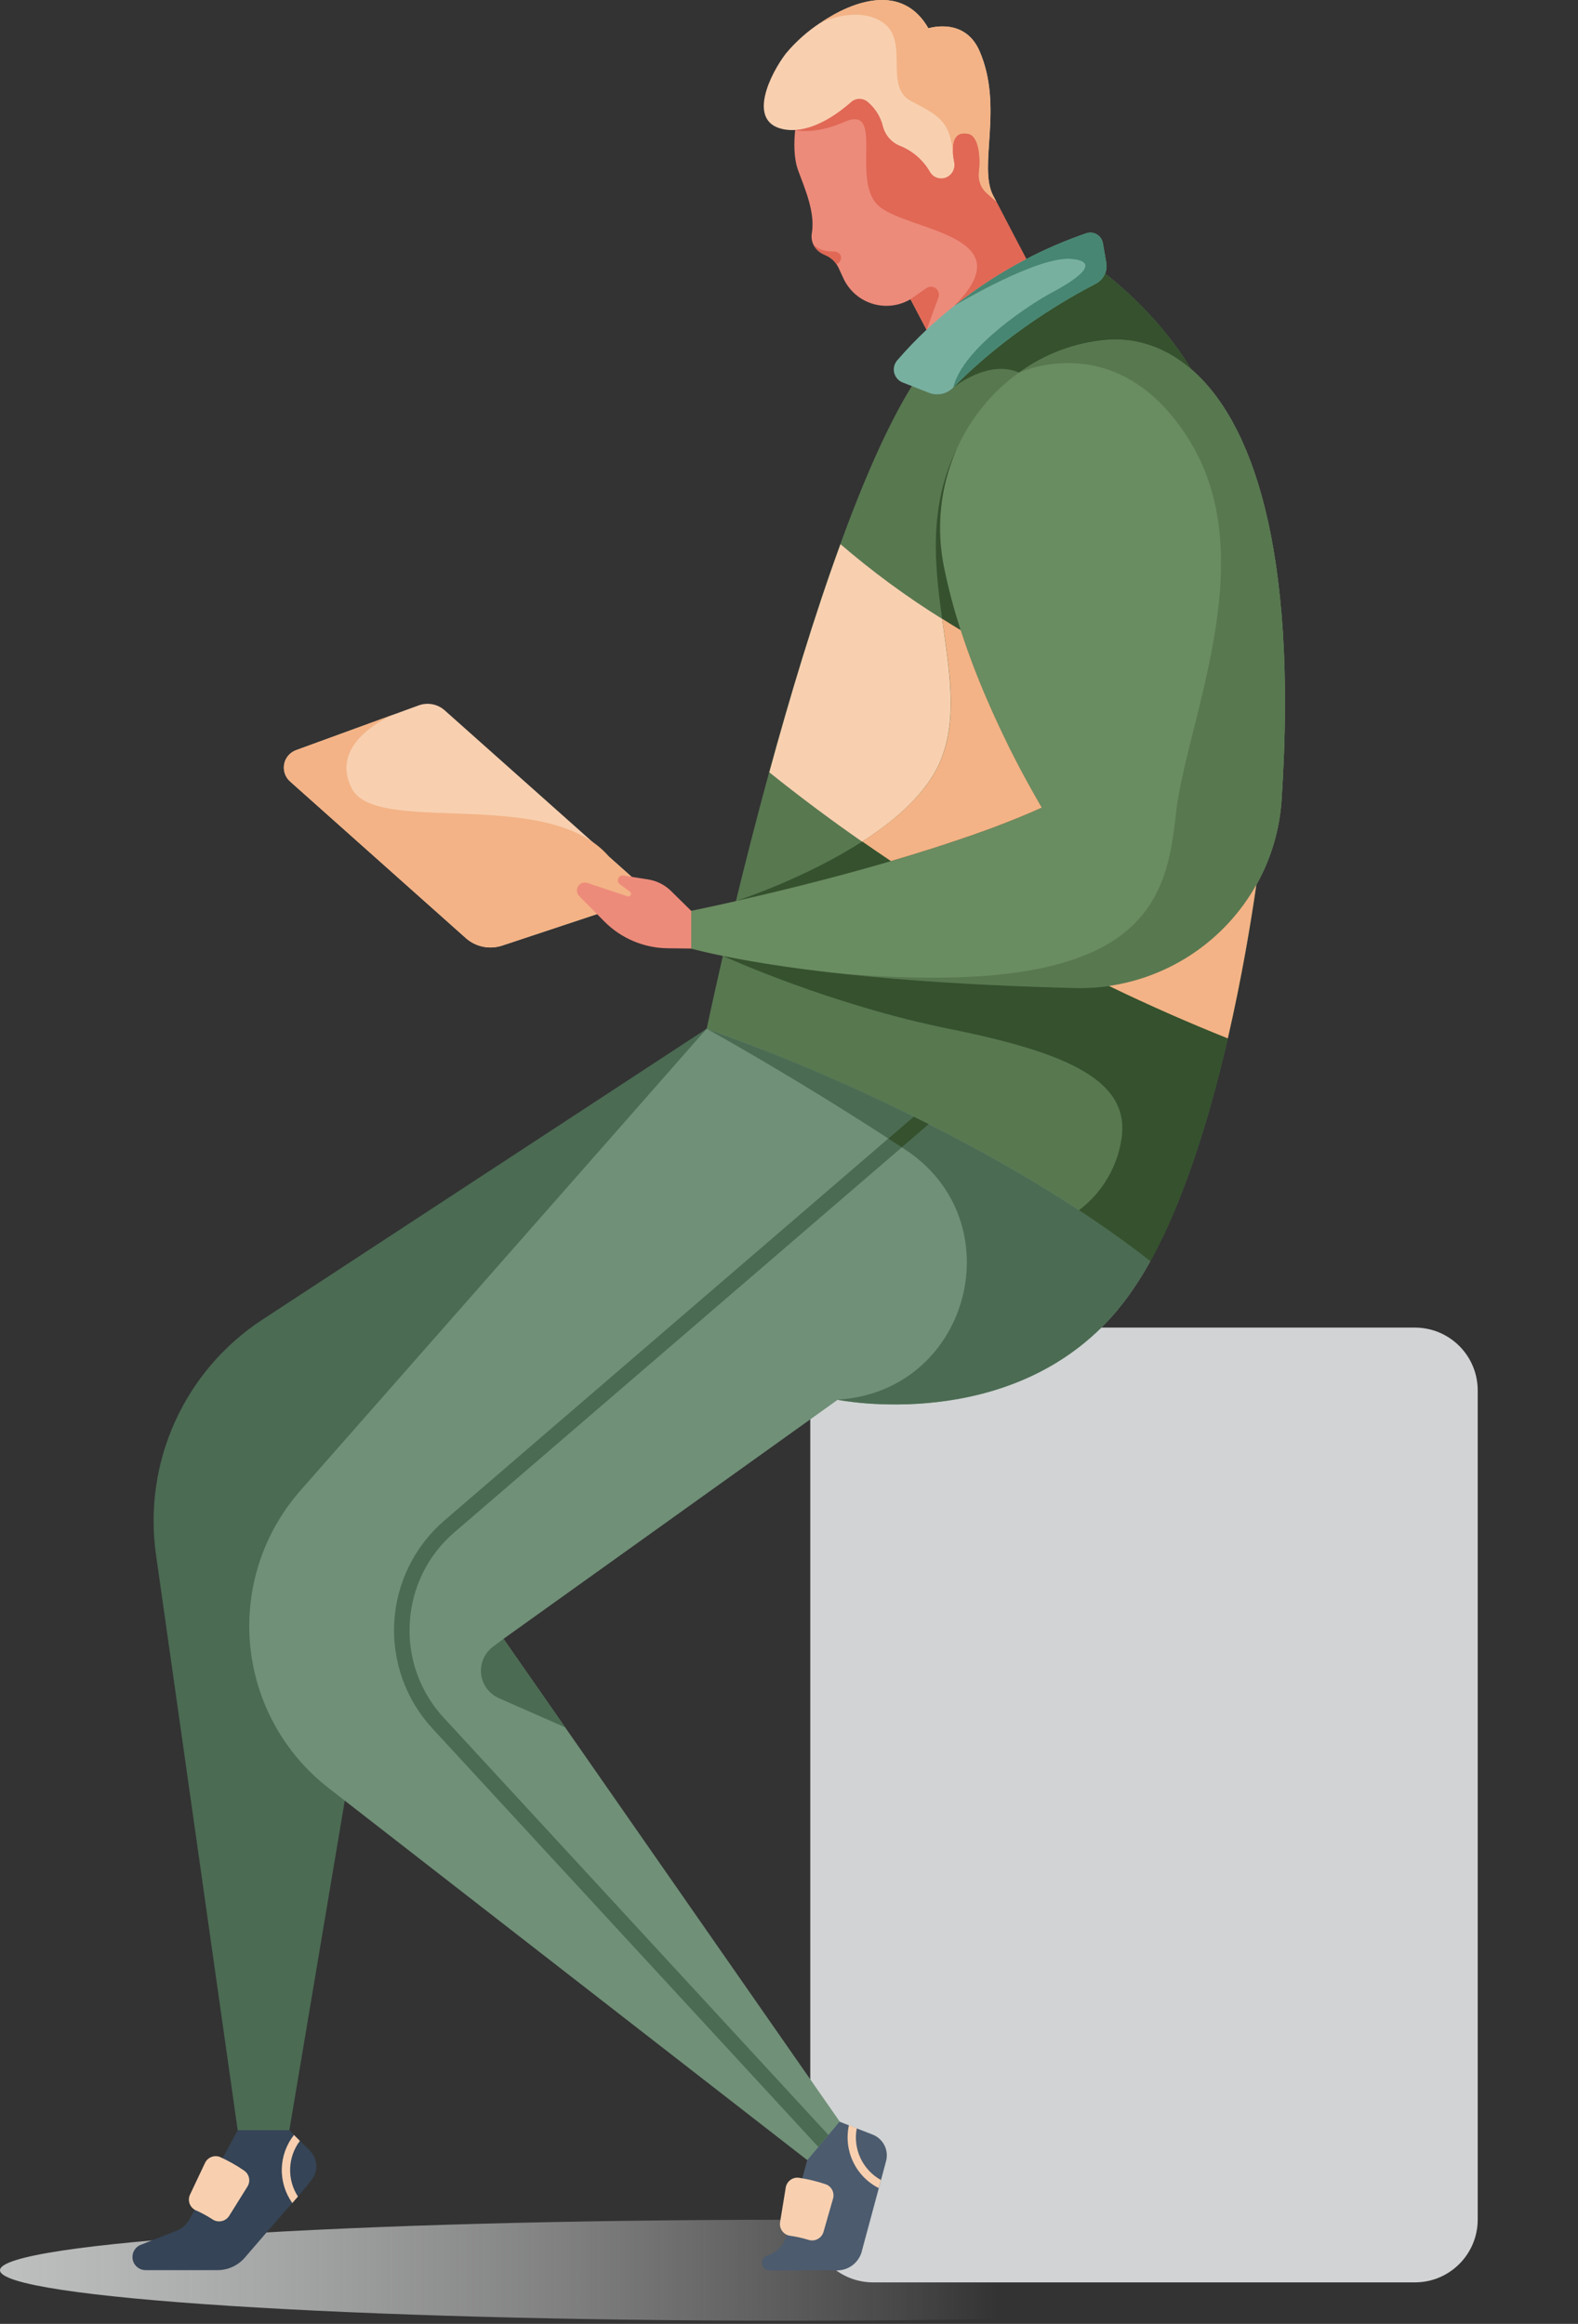 <svg width="275" height="405" viewBox="0 0 275 405" fill="none" xmlns="http://www.w3.org/2000/svg">
<rect x="0" y="0" width="275" height="405" fill="#333333" stroke="none"/>
<path d="M173.62 35.122L171.511 32.29L170.702 22.122L158.722 13.886L142.357 16.308L138.581 22.656C138.36 24.765 138.301 27.511 139.083 29.669C140.275 32.905 142.103 37.042 141.478 40.667C141.367 41.316 141.455 41.983 141.731 42.582C142.074 43.318 142.663 43.912 143.398 44.259L144.04 44.561C144.743 44.895 145.345 45.411 145.782 46.055C145.919 46.258 146.04 46.47 146.144 46.692L146.974 48.493C147.437 49.501 148.099 50.404 148.919 51.151C149.739 51.897 150.702 52.47 151.748 52.836C152.795 53.202 153.905 53.353 155.011 53.281C156.118 53.209 157.198 52.914 158.188 52.415L158.674 52.161L161.468 57.485C165.68 59.783 170.578 57.62 170.583 57.614C174.019 54.885 173.949 47.706 178.858 45.149C177.849 43.229 175.546 38.854 173.62 35.122Z" fill="#ED8B7B"/>
<path d="M108.871 157.704L87.538 164.787C86.454 165.151 85.294 165.221 84.174 164.991C83.054 164.761 82.015 164.238 81.163 163.476L50.552 136.193C50.134 135.821 49.819 135.347 49.639 134.817C49.458 134.287 49.419 133.719 49.524 133.169C49.629 132.619 49.874 132.105 50.237 131.678C50.6 131.252 51.067 130.927 51.593 130.735L68.659 124.505L72.975 122.93C73.737 122.652 74.561 122.586 75.357 122.739C76.154 122.892 76.895 123.258 77.5 123.798L103.148 146.636L106.212 149.365L109.907 152.656C110.305 152.998 110.604 153.441 110.774 153.939C110.944 154.436 110.977 154.969 110.872 155.484C110.766 155.999 110.525 156.476 110.173 156.866C109.822 157.257 109.372 157.546 108.871 157.704Z" fill="#F8D0B0"/>
<path d="M108.871 157.704L87.538 164.787C86.454 165.151 85.294 165.221 84.174 164.991C83.054 164.761 82.015 164.238 81.163 163.476L50.552 136.193C50.134 135.821 49.819 135.347 49.639 134.817C49.458 134.287 49.419 133.719 49.524 133.169C49.629 132.619 49.874 132.105 50.237 131.678C50.6 131.252 51.067 130.927 51.593 130.735L68.659 124.505C68.659 124.505 56.987 129.208 61.351 137.477C65.337 145.029 90.807 138.286 103.138 146.647C104.281 147.409 105.312 148.328 106.201 149.376L109.896 152.666C110.292 153.009 110.589 153.45 110.758 153.946C110.926 154.441 110.96 154.972 110.856 155.485C110.751 155.998 110.513 156.473 110.164 156.863C109.815 157.253 109.369 157.544 108.871 157.704Z" fill="#F3B386"/>
<path d="M120.452 158.735C122.88 161.69 123.122 163.956 120.452 165.31L116.369 165.261C112.206 165.22 108.227 163.535 105.301 160.574L100.937 156.162C100.719 155.94 100.583 155.651 100.549 155.342C100.515 155.034 100.586 154.722 100.75 154.458C100.914 154.195 101.162 153.994 101.454 153.888C101.747 153.782 102.066 153.777 102.361 153.875L109.373 156.21C109.475 156.245 109.587 156.242 109.687 156.202C109.787 156.161 109.869 156.087 109.92 155.991C109.97 155.896 109.984 155.785 109.96 155.68C109.936 155.575 109.875 155.482 109.788 155.417L108.008 154.096C107.859 153.982 107.752 153.821 107.703 153.639C107.655 153.457 107.669 153.265 107.743 153.091C107.816 152.918 107.946 152.774 108.11 152.683C108.274 152.591 108.464 152.557 108.65 152.585L112.965 153.271C114.448 153.505 115.822 154.192 116.898 155.239L120.452 158.735Z" fill="#ED8B7B"/>
<path d="M137.384 404.45C213.258 404.45 274.767 400.511 274.767 395.652C274.767 390.794 213.258 386.855 137.384 386.855C61.509 386.855 0 390.794 0 395.652C0 400.511 61.509 404.45 137.384 404.45Z" fill="url(#paint0_linear)"/>
<path d="M60.083 313.81L50.423 371.266C47.289 375.188 44.295 375.042 41.426 371.266L27.18 270.901C26.068 263.024 27.221 254.993 30.505 247.747C33.789 240.501 39.068 234.339 45.725 229.983L123.155 179.28L83.817 249.196C70.218 264.661 60.083 313.81 60.083 313.81Z" fill="#4B6B53"/>
<path d="M54.344 379.832L53.406 381.04C53.174 381.342 52.613 382 51.922 382.799L50.941 383.931C49.506 385.55 47.942 387.335 47.596 387.734L42.645 393.473C42.054 394.154 41.323 394.699 40.502 395.071C39.681 395.444 38.789 395.635 37.887 395.631H25.363C24.831 395.629 24.318 395.442 23.909 395.102C23.501 394.763 23.223 394.292 23.125 393.77C23.026 393.248 23.111 392.708 23.367 392.242C23.623 391.777 24.033 391.415 24.527 391.219L30.73 388.781C31.713 388.396 32.529 387.676 33.033 386.747L41.426 371.245H50.423L54.026 374.848C54.677 375.498 55.068 376.362 55.127 377.28C55.185 378.198 54.907 379.105 54.344 379.832Z" fill="#354456"/>
<path d="M257.523 386.817V242.319C257.523 236.272 252.621 231.369 246.573 231.369H152.158C146.11 231.369 141.208 236.272 141.208 242.319V386.817C141.208 392.865 146.11 397.767 152.158 397.767H246.573C252.621 397.767 257.523 392.865 257.523 386.817Z" fill="url(#paint1_linear)"/>
<path d="M200.476 219.783C199.117 222.281 197.569 224.672 195.848 226.936C195.428 227.475 194.996 228.014 194.554 228.554C176.263 250.129 145.965 243.959 145.965 243.959L87.749 285.611L146.343 369.756L145.604 375.835L140.701 376.472L60.083 313.81L57.246 311.604C53.396 308.611 50.2 304.863 47.853 300.588C45.506 296.314 44.059 291.605 43.599 286.751C43.14 281.896 43.679 276.999 45.182 272.361C46.686 267.723 49.123 263.441 52.343 259.779L123.154 179.28C123.651 179.447 157.228 175.742 177.434 184.075C206.102 195.91 199.355 218.909 200.476 219.783Z" fill="#709078"/>
<path d="M154.38 376.763L153.533 379.935L153.145 381.369L150.248 392.109C150.043 393.117 149.495 394.024 148.698 394.674C147.901 395.325 146.903 395.68 145.874 395.679H134.142C133.964 395.683 133.788 395.651 133.623 395.584C133.458 395.518 133.309 395.418 133.184 395.292C133.059 395.166 132.961 395.016 132.895 394.851C132.83 394.685 132.799 394.509 132.804 394.331C132.801 394.048 132.891 393.772 133.059 393.546C133.228 393.319 133.466 393.153 133.737 393.074C134.536 392.823 135.259 392.376 135.84 391.774C136.421 391.172 136.843 390.434 137.065 389.627L137.109 389.476L139.806 379.649L140.679 376.482L146.321 369.767L147.94 370.398L149.304 370.937L152.088 372.016C152.996 372.375 153.736 373.063 154.161 373.942C154.585 374.821 154.664 375.828 154.38 376.763Z" fill="#4C5B6E"/>
<path d="M71.41 282.844C71.23 285.868 71.666 288.898 72.694 291.749C73.721 294.599 75.318 297.211 77.387 299.425L144.38 372.081L142.61 374.163L75.397 301.275C73.091 298.788 71.311 295.862 70.162 292.671C69.013 289.481 68.518 286.091 68.708 282.706C68.898 279.32 69.768 276.007 71.267 272.965C72.765 269.923 74.861 267.214 77.43 265.001L154.811 198.418L159.245 194.604C160.108 195.025 160.98 195.46 161.861 195.91L157.158 199.955L79.189 267.045C76.89 269.015 75.016 271.431 73.678 274.146C72.341 276.862 71.57 279.821 71.41 282.844Z" fill="#4B6B53"/>
<path d="M198.616 218.354C186.965 209.519 173.852 201.956 161.861 195.91L157.158 199.955L157.816 200.387C176.581 212.793 169.181 241.839 146.791 243.867L145.965 243.937C145.965 243.937 176.263 250.124 194.554 228.532C194.996 227.993 195.428 227.486 195.848 226.914C197.569 224.65 199.117 222.259 200.476 219.762C199.862 219.303 199.247 218.823 198.616 218.354Z" fill="#4B6B53"/>
<path d="M87.749 285.611L85.909 286.986C85.179 287.533 84.605 288.261 84.243 289.099C83.882 289.936 83.747 290.854 83.85 291.76C83.954 292.666 84.293 293.53 84.834 294.264C85.375 294.998 86.099 295.578 86.934 295.946L98.499 301.043L87.749 285.611Z" fill="#4B6B53"/>
<path d="M173.62 35.122L172.034 33.736C171.509 33.285 171.103 32.711 170.853 32.065C170.602 31.42 170.515 30.723 170.6 30.035C170.891 27.878 170.691 24.808 169.472 23.697C169.258 23.498 168.993 23.364 168.706 23.309C166.344 22.867 165.939 24.771 166.063 26.621C166.061 26.664 166.061 26.707 166.063 26.75C166.106 27.254 166.178 27.755 166.279 28.25C166.311 28.412 166.327 28.576 166.328 28.741C166.329 29.114 166.243 29.482 166.076 29.815C165.91 30.149 165.667 30.439 165.367 30.661C165.11 30.851 164.815 30.984 164.503 31.051C164.19 31.119 163.867 31.12 163.554 31.054C163.241 30.987 162.946 30.856 162.688 30.667C162.429 30.479 162.214 30.238 162.056 29.96C160.859 27.878 158.989 26.267 156.753 25.391C156.041 25.091 155.408 24.63 154.905 24.044C154.401 23.458 154.041 22.764 153.851 22.015C153.438 20.316 152.479 18.801 151.122 17.699C150.717 17.383 150.212 17.22 149.698 17.238C149.184 17.257 148.693 17.457 148.312 17.802C146.462 19.42 142.594 22.414 138.57 22.656C137.847 22.703 137.121 22.651 136.413 22.5C130.102 21.13 134.293 12.791 136.952 9.328C138.681 7.26 140.703 5.457 142.956 3.977H142.988C148.964 -0.068 157.347 -2.835 161.802 4.937C161.802 4.937 168.113 2.877 170.718 8.918C174.92 18.627 170.449 28.951 173.054 34.027L173.62 35.122Z" fill="#F8D0B0"/>
<path d="M207.586 64.325C202.666 56.18 195.956 50.3 192.59 47.663L158.9 67.291C154.585 74.266 150.383 84.012 146.44 94.838C141.844 107.454 137.615 121.57 134.034 134.597C131.822 142.688 129.87 150.396 128.252 157.035L125.975 166.577C124.179 174.426 123.154 179.28 123.154 179.28C123.154 179.28 157.74 191.007 188.022 210.883C192.299 213.688 196.485 216.655 200.476 219.772C211.264 200.241 216.815 168.951 218.945 154.182C221.504 149.635 223.009 144.571 223.347 139.365C226.243 95.199 218.007 73.3 207.586 64.325Z" fill="#587850"/>
<path d="M192.59 47.668C192.282 48.436 191.708 49.068 190.972 49.448C186.366 51.816 175.562 57.933 166.122 67.539C165.583 68.091 164.893 68.473 164.138 68.636C163.383 68.799 162.597 68.737 161.877 68.456L158.916 67.286L157.298 66.655C156.938 66.513 156.617 66.286 156.362 65.995C156.107 65.703 155.926 65.355 155.833 64.979C155.74 64.603 155.738 64.211 155.828 63.834C155.918 63.458 156.096 63.108 156.349 62.814C157.959 60.94 159.67 59.153 161.473 57.463C162.881 56.136 164.493 54.723 166.327 53.278C170.237 50.169 174.434 47.442 178.863 45.133C182.227 43.386 185.716 41.889 189.3 40.656C189.603 40.553 189.924 40.517 190.243 40.55C190.561 40.583 190.868 40.684 191.143 40.847C191.418 41.01 191.655 41.231 191.837 41.494C192.019 41.757 192.141 42.056 192.197 42.371L192.795 45.807C192.902 46.434 192.831 47.079 192.59 47.668Z" fill="#78B0A0"/>
<path d="M223.347 139.365C223.014 144.584 221.51 149.662 218.945 154.22C215.808 159.812 211.204 164.443 205.629 167.612C200.054 170.781 193.72 172.368 187.31 172.203C174.332 171.874 159.148 171.124 145.108 169.533C138.349 168.773 131.855 167.807 126.002 166.604C124.082 166.211 122.227 165.784 120.458 165.337V158.735C120.458 158.735 123.457 158.13 128.279 157.035C140.712 154.22 165.26 148.135 181.565 140.746C181.565 140.746 168.803 120.055 164.548 99.169C161.624 84.816 167.719 71.995 177.579 64.918C182.054 61.669 187.329 59.701 192.839 59.227C197.645 58.839 202.839 60.247 207.58 64.33C218.007 73.3 226.243 95.199 223.347 139.365Z" fill="#6A8C61"/>
<path d="M223.347 139.365C223.014 144.584 221.51 149.662 218.946 154.22C215.808 159.812 211.204 164.443 205.629 167.612C200.054 170.781 193.72 172.368 187.31 172.203C174.332 171.874 159.148 171.124 145.108 169.533C199.096 174.388 203.206 157.877 204.91 141.986C206.615 126.096 219.949 98.004 207.607 77.286C195.417 56.865 178.086 64.718 177.606 64.939C182.081 61.69 187.357 59.723 192.866 59.249C197.672 58.86 202.866 60.268 207.607 64.352C218.007 73.3 226.244 95.199 223.347 139.365Z" fill="#587850"/>
<path d="M218.945 154.193C218.007 160.709 216.399 170.445 213.972 180.968C210.903 194.286 206.512 208.871 200.487 219.805C196.496 216.687 192.31 213.72 188.033 210.916C192.029 207.907 194.689 203.454 195.444 198.509C196.992 188.434 186.398 183.525 165.464 179.312C144.865 175.165 126.585 166.863 126.024 166.604C144.034 170.305 168.097 171.712 187.321 172.198C193.731 172.362 200.065 170.775 205.639 167.606C211.214 164.437 215.818 159.807 218.956 154.214L218.945 154.193Z" fill="#35512E"/>
<path d="M181.56 140.746C179.014 141.9 176.268 143.022 173.399 144.101L172.288 144.516L170.783 145.056L170.642 145.104C170.103 145.304 169.564 145.492 169.024 145.687H168.992L167.304 146.269L167.228 146.296L165.61 146.836C164.941 147.062 164.272 147.283 163.598 147.499L162.174 147.957C159.876 148.686 157.562 149.392 155.264 150.067C144.924 153.093 134.945 155.504 128.354 156.992C129.239 156.701 140.463 152.974 150.275 146.658C156.262 142.806 161.726 137.99 163.986 132.407C166.948 125.103 165.443 116.764 164.191 107.832C162.864 98.35 161.818 88.252 166.764 78.165C163.838 84.745 163.07 92.083 164.569 99.126C165.317 102.753 166.269 106.335 167.422 109.855C168.102 111.942 168.83 113.997 169.58 115.982C169.769 116.478 169.957 116.975 170.152 117.46C170.535 118.436 170.928 119.402 171.322 120.341C171.419 120.578 171.522 120.81 171.619 121.042C171.716 121.274 171.813 121.506 171.915 121.738C172.11 122.196 172.309 122.649 172.509 123.097C172.606 123.318 172.703 123.545 172.805 123.771C172.908 123.998 173.005 124.213 173.102 124.429C173.793 125.961 174.478 127.417 175.141 128.782L175.427 129.365L175.966 130.492C176.338 131.226 176.694 131.932 177.045 132.601L177.557 133.583L177.606 133.68L178.048 134.51C178.685 135.708 179.262 136.76 179.758 137.639L180.114 138.27C181.015 139.861 181.56 140.746 181.56 140.746Z" fill="#35512E"/>
<path d="M207.586 64.325C202.845 60.241 197.65 58.834 192.844 59.222C187.333 59.698 182.056 61.671 177.585 64.929C172.358 62.604 166.414 67.313 166.117 67.55C175.557 57.944 186.361 51.827 190.967 49.459C191.702 49.079 192.277 48.447 192.585 47.679C195.956 50.306 202.667 56.18 207.586 64.325Z" fill="#35512E"/>
<path d="M192.591 47.668C192.282 48.436 191.708 49.068 190.972 49.448C186.366 51.816 175.562 57.933 166.123 67.539C167.832 60.392 180.352 52.56 182.979 51.169C185.605 49.777 192.801 45.775 186.857 45.133C181.004 44.486 166.754 53.024 166.327 53.283C170.237 50.175 174.434 47.447 178.863 45.138C182.227 43.389 185.716 41.891 189.3 40.656C189.603 40.553 189.925 40.517 190.243 40.55C190.561 40.583 190.868 40.684 191.143 40.847C191.418 41.01 191.655 41.231 191.837 41.494C192.019 41.757 192.141 42.056 192.197 42.371L192.796 45.807C192.903 46.434 192.832 47.079 192.591 47.668Z" fill="#478672"/>
<path d="M163.96 132.434C161.7 138.016 156.235 142.833 150.248 146.685C144.854 142.945 139.46 138.915 134.066 134.597C137.626 121.57 141.855 107.454 146.472 94.838C152.035 99.626 157.957 103.979 164.186 107.859C165.416 116.764 166.921 125.13 163.96 132.434Z" fill="#F8D0B0"/>
<path d="M181.56 140.746C179.014 141.9 176.268 143.022 173.399 144.101L172.288 144.516L170.783 145.056L170.642 145.104C170.103 145.304 169.564 145.492 169.024 145.687H168.992L167.304 146.269L167.228 146.296L165.61 146.836C164.941 147.062 164.272 147.283 163.598 147.499L162.174 147.957C159.876 148.686 157.562 149.392 155.264 150.067C153.61 148.955 151.947 147.819 150.275 146.658C156.262 142.806 161.726 137.99 163.986 132.407C166.948 125.103 165.443 116.764 164.191 107.832C165.227 108.49 166.306 109.155 167.428 109.828C168.107 111.915 168.835 113.97 169.585 115.955C169.774 116.452 169.963 116.948 170.157 117.433C170.54 118.41 170.934 119.375 171.327 120.314C171.425 120.551 171.527 120.783 171.624 121.015C171.721 121.247 171.818 121.479 171.921 121.711C172.115 122.169 172.315 122.622 172.514 123.07C172.611 123.291 172.708 123.518 172.811 123.744C172.913 123.971 173.01 124.186 173.107 124.402C173.798 125.934 174.483 127.39 175.146 128.755L175.432 129.338L175.972 130.465C176.344 131.199 176.7 131.905 177.05 132.574L177.563 133.556L177.611 133.653L178.054 134.483C178.69 135.681 179.267 136.733 179.764 137.612L180.12 138.243C181.015 139.861 181.56 140.746 181.56 140.746Z" fill="#F3B386"/>
<path d="M218.945 154.193C218.007 160.709 216.399 170.445 213.972 180.968C207.586 178.417 200.622 175.391 193.254 171.826C198.601 171.05 203.698 169.057 208.152 166C212.606 162.943 216.299 158.903 218.945 154.193Z" fill="#F3B386"/>
<path d="M159.246 194.604L154.812 198.418C137.988 187.484 123.613 179.539 123.166 179.296C135.484 183.681 147.532 188.793 159.246 194.604Z" fill="#4B6B53"/>
<path d="M161.861 195.91L157.158 199.955L154.812 198.418L159.245 194.604C160.108 195.025 160.98 195.46 161.861 195.91Z" fill="#35512E"/>
<path d="M166.344 53.256C172.18 47.42 170.734 44.216 167.034 41.994C162.972 39.556 156.198 38.31 153.366 36.093C147.972 31.853 154.445 18.055 147.12 21.265C141.79 23.59 138.581 22.656 138.581 22.656C142.605 22.424 146.472 19.458 148.323 17.802C148.704 17.457 149.195 17.257 149.709 17.238C150.223 17.22 150.727 17.383 151.133 17.699C152.49 18.801 153.448 20.316 153.862 22.015C154.051 22.764 154.412 23.459 154.916 24.044C155.419 24.63 156.052 25.091 156.764 25.391C158.999 26.267 160.869 27.878 162.066 29.96C162.225 30.238 162.44 30.479 162.698 30.667C162.957 30.856 163.252 30.987 163.565 31.054C163.878 31.12 164.201 31.119 164.514 31.051C164.826 30.984 165.121 30.851 165.378 30.661C165.677 30.439 165.92 30.149 166.087 29.815C166.254 29.482 166.34 29.114 166.338 28.741C166.338 28.576 166.322 28.412 166.29 28.25C165.874 26.184 165.61 22.727 168.706 23.309C168.993 23.364 169.258 23.498 169.472 23.697C170.691 24.808 170.891 27.867 170.599 30.035C170.515 30.723 170.602 31.42 170.852 32.066C171.103 32.711 171.509 33.285 172.034 33.736L173.62 35.122C175.546 38.854 177.849 43.213 178.858 45.133C174.437 47.436 170.247 50.156 166.344 53.256Z" fill="#E06855"/>
<path d="M158.673 52.145L161.446 50.214C161.688 50.045 161.979 49.957 162.274 49.964C162.57 49.971 162.856 50.072 163.091 50.252C163.325 50.433 163.496 50.683 163.578 50.967C163.661 51.251 163.651 51.554 163.549 51.832L161.489 57.469L158.673 52.145Z" fill="#E06855"/>
<path d="M145.782 46.05C145.345 45.406 144.743 44.89 144.04 44.556L143.398 44.254C142.663 43.907 142.073 43.313 141.731 42.576C141.731 42.576 142.68 43.849 145.108 43.828C147.049 43.784 146.839 45.678 145.782 46.05Z" fill="#E06855"/>
<path d="M173.62 35.122L172.034 33.736C171.509 33.285 171.103 32.711 170.852 32.065C170.602 31.42 170.515 30.723 170.599 30.035C170.891 27.878 170.691 24.808 169.472 23.697C169.258 23.498 168.993 23.364 168.706 23.309C166.344 22.867 165.939 24.771 166.063 26.621C165.524 20.903 163.312 20.046 158.673 17.559C154.035 15.072 158.463 7.17 153.938 3.977C149.622 0.935 143.479 3.724 142.972 3.977C148.948 -0.068 157.33 -2.835 161.786 4.937C161.786 4.937 168.097 2.877 170.702 8.918C174.904 18.627 170.432 28.951 173.037 34.027L173.62 35.122Z" fill="#F3B386"/>
<path d="M137.697 389.644C138.777 389.794 139.843 390.032 140.885 390.356C141.148 390.441 141.425 390.473 141.701 390.45C141.976 390.427 142.244 390.348 142.489 390.219C142.734 390.091 142.951 389.914 143.126 389.701C143.302 389.487 143.433 389.24 143.511 388.975L145.173 383.171C145.322 382.659 145.266 382.109 145.016 381.637C144.766 381.166 144.343 380.811 143.835 380.647C142.318 380.136 140.758 379.762 139.175 379.53C138.652 379.474 138.128 379.62 137.71 379.939C137.293 380.259 137.014 380.726 136.931 381.245L135.949 387.26C135.902 387.531 135.911 387.81 135.974 388.078C136.037 388.347 136.154 388.6 136.317 388.822C136.48 389.045 136.686 389.232 136.923 389.373C137.16 389.514 137.423 389.606 137.697 389.644Z" fill="#F8D0B0"/>
<path d="M153.145 381.342C151.185 380.349 149.61 378.732 148.669 376.746C147.728 374.76 147.473 372.518 147.945 370.371L149.31 370.91C148.97 372.668 149.196 374.488 149.955 376.109C150.714 377.73 151.966 379.069 153.533 379.935L153.145 381.342Z" fill="#F8D0B0"/>
<path d="M34.16 385.226C35.157 385.667 36.117 386.188 37.03 386.785C37.259 386.94 37.518 387.047 37.789 387.1C38.061 387.153 38.341 387.151 38.612 387.094C38.883 387.038 39.14 386.927 39.368 386.769C39.595 386.611 39.789 386.409 39.937 386.175L43.125 381.067C43.407 380.615 43.502 380.071 43.391 379.549C43.279 379.028 42.969 378.57 42.526 378.273C41.208 377.366 39.81 376.579 38.351 375.921C37.864 375.724 37.32 375.722 36.831 375.915C36.342 376.108 35.946 376.481 35.724 376.957L33.114 382.47C32.997 382.719 32.932 382.989 32.922 383.263C32.912 383.538 32.957 383.812 33.054 384.069C33.152 384.326 33.3 384.561 33.49 384.76C33.68 384.958 33.908 385.117 34.16 385.226Z" fill="#F8D0B0"/>
<path d="M52.262 373.106L51.232 372.076C49.906 373.756 49.161 375.821 49.108 377.96C49.056 380.1 49.699 382.199 50.94 383.942L51.922 382.81C50.978 381.352 50.504 379.64 50.564 377.904C50.625 376.169 51.218 374.494 52.262 373.106Z" fill="#F8D0B0"/>
<defs>
<linearGradient id="paint0_linear" x1="173.852" y1="395.652" x2="-100.915" y2="395.652" gradientUnits="userSpaceOnUse">
<stop stop-color="white" stop-opacity="0"/>
<stop offset="0.06" stop-color="#FAFBFB" stop-opacity="0.1"/>
<stop offset="0.28" stop-color="#ECEDED" stop-opacity="0.42"/>
<stop offset="0.47" stop-color="#E0E2E2" stop-opacity="0.67"/>
<stop offset="0.64" stop-color="#D8DADA" stop-opacity="0.85"/>
<stop offset="0.77" stop-color="#D3D5D6" stop-opacity="0.96"/>
<stop offset="0.86" stop-color="#D1D3D4"/>
</linearGradient>
<linearGradient id="paint1_linear" x1="-77651.3" y1="146901" x2="-77651.3" y2="81887.6" gradientUnits="userSpaceOnUse">
<stop stop-color="white" stop-opacity="0"/>
<stop offset="0.06" stop-color="#FAFBFB" stop-opacity="0.1"/>
<stop offset="0.28" stop-color="#ECEDED" stop-opacity="0.42"/>
<stop offset="0.47" stop-color="#E0E2E2" stop-opacity="0.67"/>
<stop offset="0.64" stop-color="#D8DADA" stop-opacity="0.85"/>
<stop offset="0.77" stop-color="#D3D5D6" stop-opacity="0.96"/>
<stop offset="0.86" stop-color="#D1D3D4"/>
</linearGradient>
</defs>
</svg>
